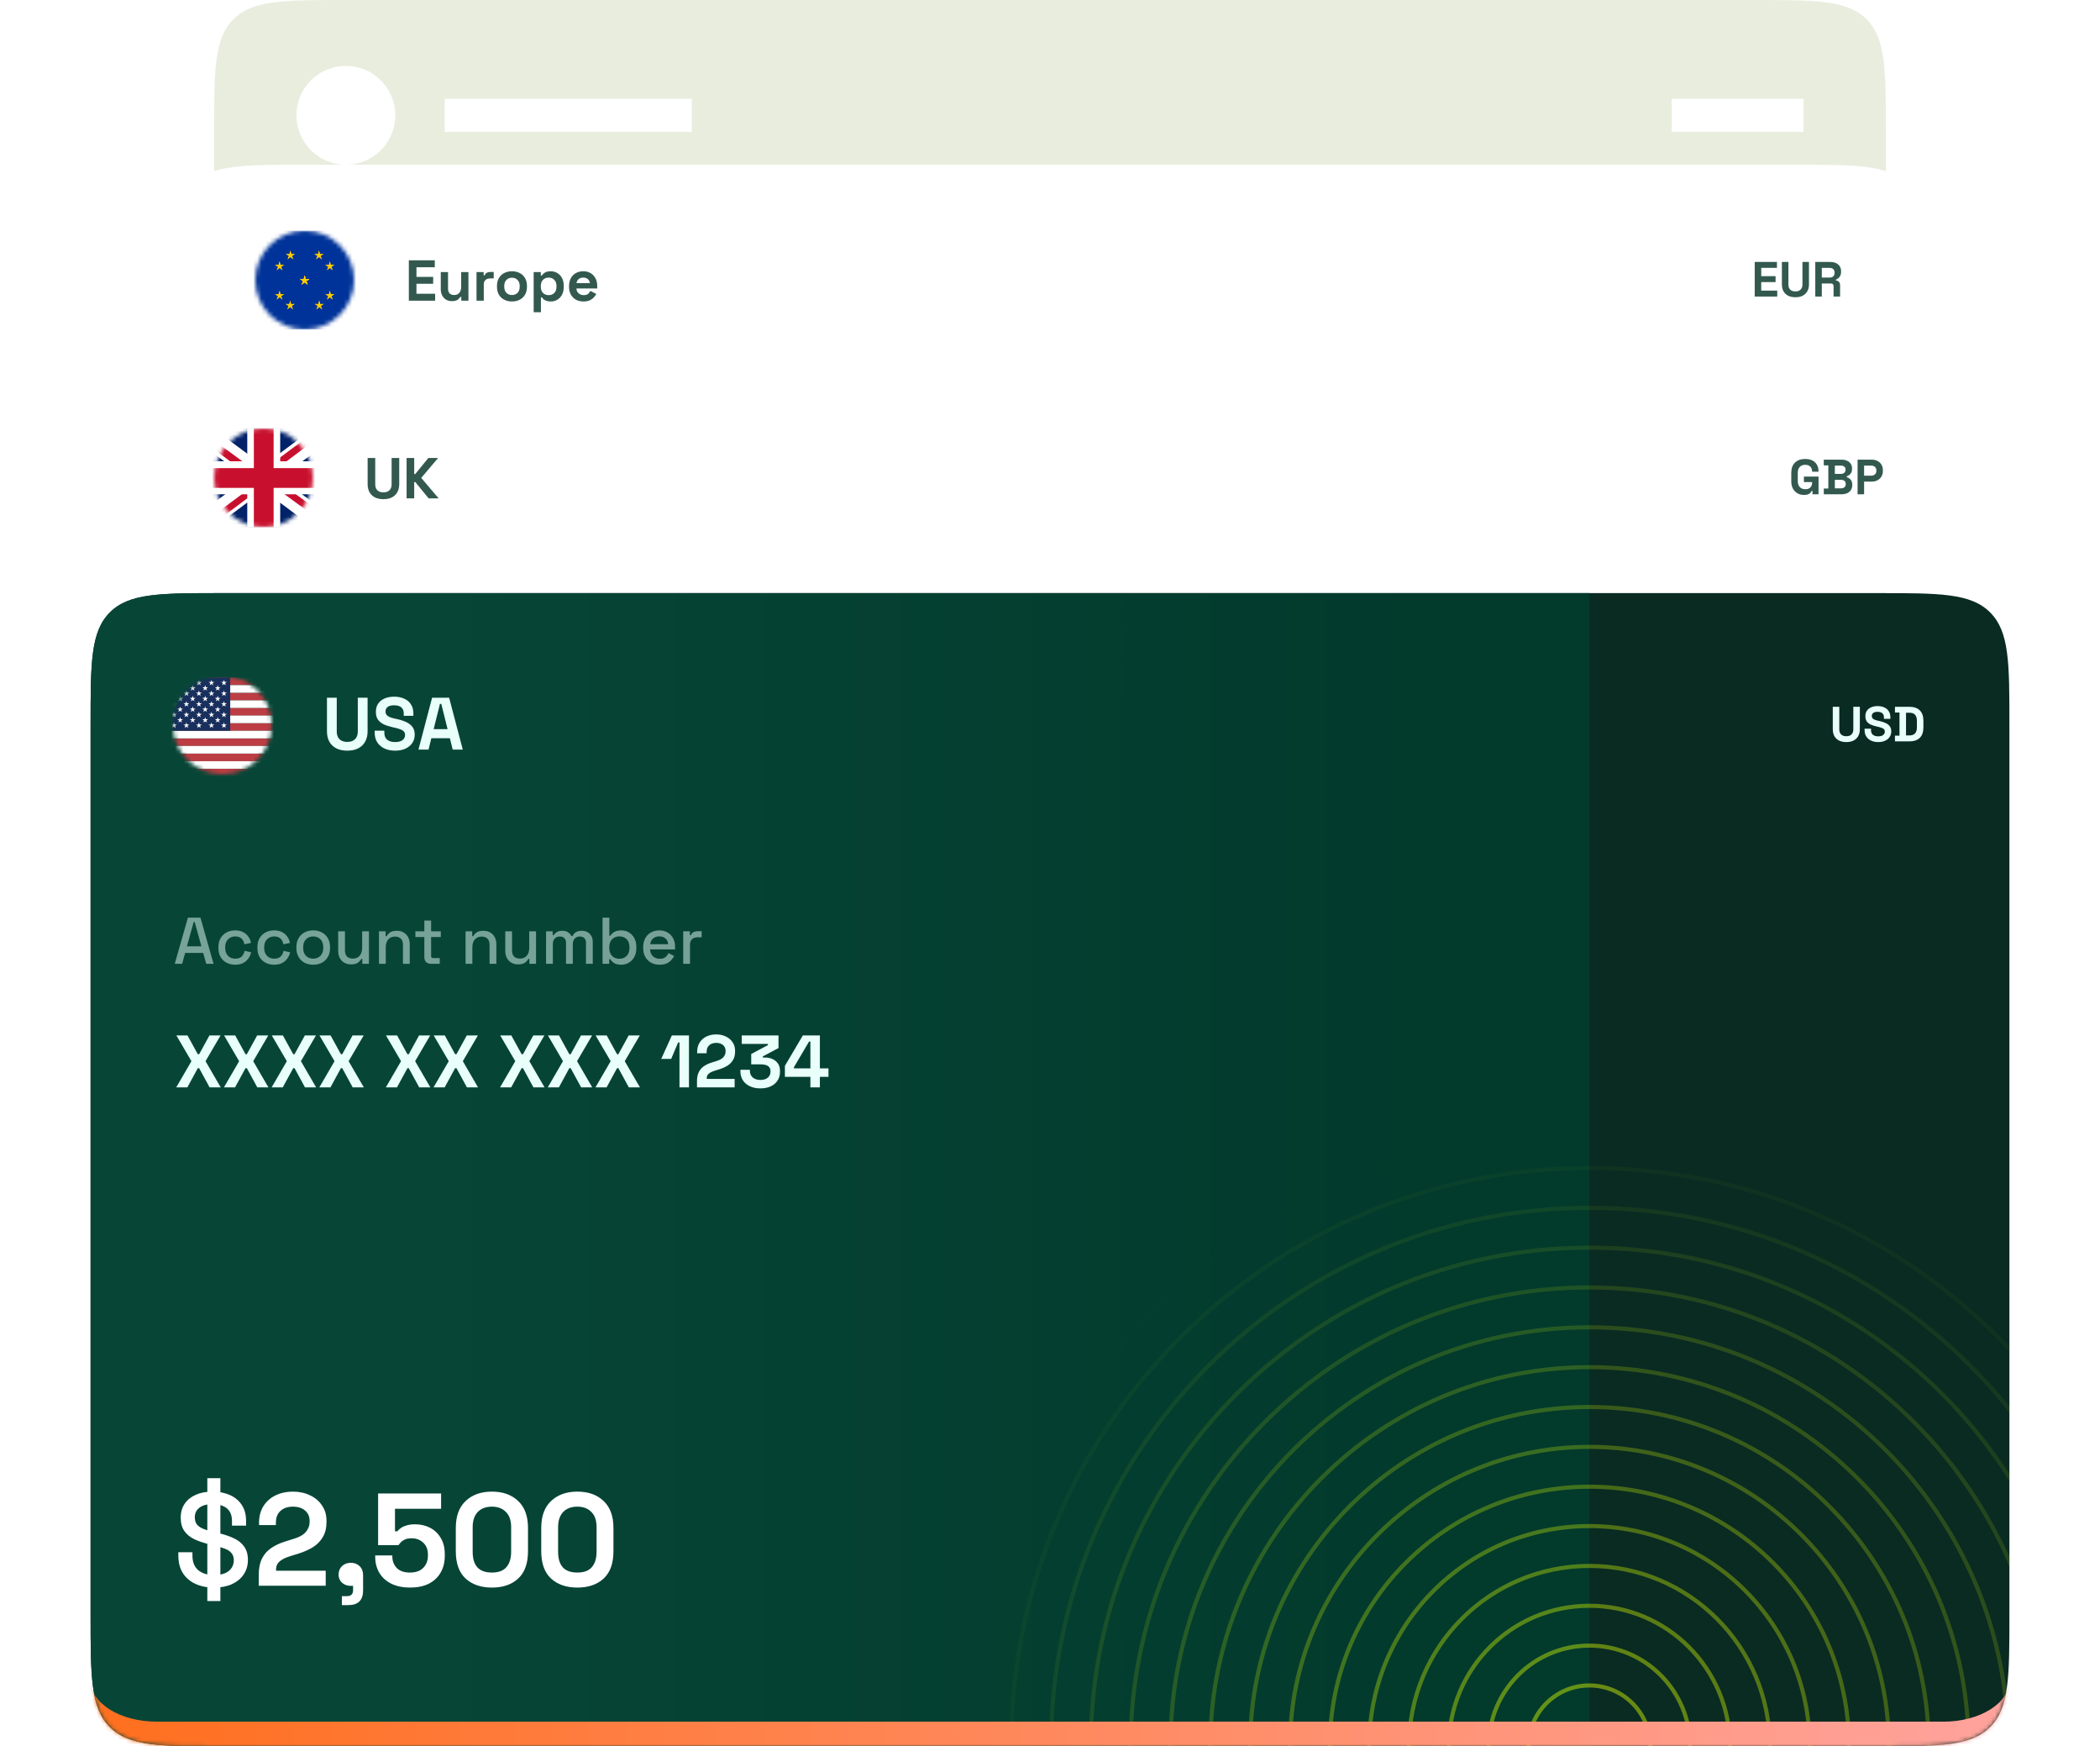 <svg width="510" height="424" viewBox="0 0 510 424" fill="none" xmlns="http://www.w3.org/2000/svg">
<path d="M52 32C52 16.915 52 9.373 56.686 4.686C61.373 0 68.915 0 84 0H426C441.085 0 448.627 0 453.314 4.686C458 9.373 458 16.915 458 32V60H52V32Z" fill="#E9EDDE"/>
<circle cx="84" cy="28" r="12" fill="white"/>
<rect x="108" y="24" width="60" height="8" fill="white"/>
<rect x="406" y="24" width="32" height="8" fill="white"/>
<g filter="url(#filter0_d_195_7731)">
<path d="M42 80C42 64.915 42 57.373 46.686 52.686C51.373 48 58.915 48 74 48H436C451.085 48 458.627 48 463.314 52.686C468 57.373 468 64.915 468 80V108H42V80Z" fill="white"/>
<mask id="mask0_195_7731" style="mask-type:alpha" maskUnits="userSpaceOnUse" x="62" y="64" width="24" height="24">
<circle cx="74" cy="76" r="12" fill="#D9D9D9"/>
</mask>
<g mask="url(#mask0_195_7731)">
<g clip-path="url(#clip0_195_7731)">
<path d="M58 64H90V88H58V64Z" fill="#003399"/>
<path d="M74 74.93L73.644 76.115L74.237 76.234L74 74.93Z" fill="#FFCC00"/>
<path d="M74 74.93L74.356 76.115L73.763 76.234L74 74.93Z" fill="#FFCC00"/>
<path d="M75.127 75.749L73.89 75.777L73.961 76.377L75.127 75.749Z" fill="#FFCC00"/>
<path d="M75.128 75.749L74.111 76.453L73.815 75.926L75.128 75.749Z" fill="#FFCC00"/>
<path d="M74.697 77.074L74.288 75.906L73.739 76.159L74.697 77.074Z" fill="#FFCC00"/>
<path d="M74.696 77.074L73.712 76.324L74.121 75.88L74.696 77.074Z" fill="#FFCC00"/>
<path d="M72.873 75.749L74.11 75.777L74.039 76.377L72.873 75.749Z" fill="#FFCC00"/>
<path d="M72.872 75.749L73.889 76.453L74.185 75.926L72.872 75.749Z" fill="#FFCC00"/>
<path d="M73.303 77.074L73.712 75.906L74.261 76.159L73.303 77.074Z" fill="#FFCC00"/>
<path d="M73.304 77.074L74.288 76.324L73.879 75.88L73.304 77.074Z" fill="#FFCC00"/>
<path d="M74 74.93L73.644 76.115L74.237 76.234L74 74.93Z" fill="#FFCC00"/>
<path d="M74 74.93L74.356 76.115L73.763 76.234L74 74.93Z" fill="#FFCC00"/>
<path d="M75.127 75.749L73.89 75.777L73.961 76.377L75.127 75.749Z" fill="#FFCC00"/>
<path d="M75.128 75.749L74.111 76.453L73.815 75.926L75.128 75.749Z" fill="#FFCC00"/>
<path d="M74.697 77.074L74.288 75.906L73.739 76.159L74.697 77.074Z" fill="#FFCC00"/>
<path d="M74.696 77.074L73.712 76.324L74.121 75.88L74.696 77.074Z" fill="#FFCC00"/>
<path d="M72.873 75.749L74.11 75.777L74.039 76.377L72.873 75.749Z" fill="#FFCC00"/>
<path d="M72.872 75.749L73.889 76.453L74.185 75.926L72.872 75.749Z" fill="#FFCC00"/>
<path d="M73.303 77.074L73.712 75.906L74.261 76.159L73.303 77.074Z" fill="#FFCC00"/>
<path d="M73.304 77.074L74.288 76.324L73.879 75.88L73.304 77.074Z" fill="#FFCC00"/>
<path d="M74 74.93L73.644 76.115L74.237 76.234L74 74.93Z" fill="#FFCC00"/>
<path d="M74 74.93L74.356 76.115L73.763 76.234L74 74.93Z" fill="#FFCC00"/>
<path d="M75.127 75.749L73.89 75.777L73.961 76.377L75.127 75.749Z" fill="#FFCC00"/>
<path d="M75.128 75.749L74.111 76.453L73.815 75.926L75.128 75.749Z" fill="#FFCC00"/>
<path d="M74.697 77.074L74.288 75.906L73.739 76.159L74.697 77.074Z" fill="#FFCC00"/>
<path d="M74.696 77.074L73.712 76.324L74.121 75.88L74.696 77.074Z" fill="#FFCC00"/>
<path d="M72.873 75.749L74.11 75.777L74.039 76.377L72.873 75.749Z" fill="#FFCC00"/>
<path d="M72.872 75.749L73.889 76.453L74.185 75.926L72.872 75.749Z" fill="#FFCC00"/>
<path d="M73.303 77.074L73.712 75.906L74.261 76.159L73.303 77.074Z" fill="#FFCC00"/>
<path d="M73.304 77.074L74.288 76.324L73.879 75.88L73.304 77.074Z" fill="#FFCC00"/>
<path d="M69.835 70.969L70.82 70.219L70.41 69.775L69.835 70.969Z" fill="#FFCC00"/>
<path d="M69.835 70.969L70.243 69.801L70.793 70.054L69.835 70.969Z" fill="#FFCC00"/>
<path d="M69.405 69.644L70.422 70.349L70.718 69.822L69.405 69.644Z" fill="#FFCC00"/>
<path d="M69.406 69.644L70.643 69.672L70.572 70.272L69.406 69.644Z" fill="#FFCC00"/>
<path d="M70.531 68.825L70.176 70.01L70.768 70.129L70.531 68.825Z" fill="#FFCC00"/>
<path d="M70.531 68.825L70.887 70.01L70.294 70.129L70.531 68.825Z" fill="#FFCC00"/>
<path d="M71.227 70.969L70.243 70.219L70.653 69.775L71.227 70.969Z" fill="#FFCC00"/>
<path d="M71.228 70.969L70.819 69.801L70.27 70.054L71.228 70.969Z" fill="#FFCC00"/>
<path d="M71.658 69.644L70.64 70.348L70.345 69.822L71.658 69.644Z" fill="#FFCC00"/>
<path d="M71.657 69.644L70.42 69.672L70.49 70.272L71.657 69.644Z" fill="#FFCC00"/>
<path d="M68.593 73.606L68.184 72.438L67.635 72.69L68.593 73.606Z" fill="#FFCC00"/>
<path d="M68.592 73.606L67.608 72.856L68.018 72.412L68.592 73.606Z" fill="#FFCC00"/>
<path d="M67.201 73.606L68.185 72.856L67.775 72.412L67.201 73.606Z" fill="#FFCC00"/>
<path d="M67.2 73.606L67.609 72.438L68.158 72.69L67.2 73.606Z" fill="#FFCC00"/>
<path d="M66.77 72.281L67.787 72.985L68.083 72.458L66.77 72.281Z" fill="#FFCC00"/>
<path d="M66.771 72.281L68.008 72.309L67.938 72.909L66.771 72.281Z" fill="#FFCC00"/>
<path d="M69.023 72.281L68.006 72.985L67.71 72.458L69.023 72.281Z" fill="#FFCC00"/>
<path d="M69.022 72.281L67.785 72.309L67.855 72.909L69.022 72.281Z" fill="#FFCC00"/>
<path d="M67.896 71.462L68.252 72.647L67.659 72.765L67.896 71.462Z" fill="#FFCC00"/>
<path d="M67.897 71.462L67.541 72.647L68.134 72.765L67.897 71.462Z" fill="#FFCC00"/>
<path d="M69.024 79.409L67.787 79.437L67.857 80.037L69.024 79.409Z" fill="#FFCC00"/>
<path d="M69.025 79.409L68.008 80.113L67.712 79.586L69.025 79.409Z" fill="#FFCC00"/>
<path d="M68.593 80.734L68.184 79.566L67.635 79.818L68.593 80.734Z" fill="#FFCC00"/>
<path d="M68.592 80.734L67.608 79.984L68.018 79.54L68.592 80.734Z" fill="#FFCC00"/>
<path d="M67.201 80.734L68.185 79.984L67.775 79.54L67.201 80.734Z" fill="#FFCC00"/>
<path d="M67.2 80.734L67.609 79.566L68.158 79.818L67.2 80.734Z" fill="#FFCC00"/>
<path d="M67.898 78.59L68.254 79.775L67.661 79.893L67.898 78.59Z" fill="#FFCC00"/>
<path d="M67.898 78.59L67.543 79.775L68.136 79.893L67.898 78.59Z" fill="#FFCC00"/>
<path d="M66.771 79.409L68.008 79.437L67.938 80.037L66.771 79.409Z" fill="#FFCC00"/>
<path d="M66.77 79.409L67.787 80.113L68.083 79.586L66.77 79.409Z" fill="#FFCC00"/>
<path d="M71.596 81.794L70.359 81.822L70.43 82.422L71.596 81.794Z" fill="#FFCC00"/>
<path d="M71.597 81.794L70.58 82.498L70.284 81.972L71.597 81.794Z" fill="#FFCC00"/>
<path d="M71.165 83.119L70.757 81.951L70.207 82.204L71.165 83.119Z" fill="#FFCC00"/>
<path d="M71.165 83.119L70.18 82.369L70.59 81.925L71.165 83.119Z" fill="#FFCC00"/>
<path d="M69.773 83.119L70.757 82.369L70.347 81.925L69.773 83.119Z" fill="#FFCC00"/>
<path d="M69.772 83.119L70.181 81.951L70.73 82.204L69.772 83.119Z" fill="#FFCC00"/>
<path d="M70.471 80.975L70.826 82.16L70.234 82.279L70.471 80.975Z" fill="#FFCC00"/>
<path d="M70.471 80.975L70.115 82.16L70.708 82.279L70.471 80.975Z" fill="#FFCC00"/>
<path d="M69.343 81.794L70.58 81.822L70.51 82.422L69.343 81.794Z" fill="#FFCC00"/>
<path d="M69.342 81.794L70.36 82.498L70.655 81.972L69.342 81.794Z" fill="#FFCC00"/>
<path d="M74.002 74.93L74.357 76.115L73.765 76.234L74.002 74.93Z" fill="#FFCC00"/>
<path d="M74.002 74.93L73.647 76.115L74.239 76.234L74.002 74.93Z" fill="#FFCC00"/>
<path d="M72.874 75.749L74.112 75.777L74.041 76.377L72.874 75.749Z" fill="#FFCC00"/>
<path d="M72.874 75.749L73.891 76.453L74.187 75.926L72.874 75.749Z" fill="#FFCC00"/>
<path d="M73.305 77.074L73.714 75.906L74.263 76.159L73.305 77.074Z" fill="#FFCC00"/>
<path d="M73.306 77.074L74.29 76.324L73.881 75.88L73.306 77.074Z" fill="#FFCC00"/>
<path d="M75.129 75.749L73.892 75.777L73.963 76.377L75.129 75.749Z" fill="#FFCC00"/>
<path d="M75.13 75.749L74.113 76.453L73.817 75.926L75.13 75.749Z" fill="#FFCC00"/>
<path d="M74.699 77.074L74.29 75.906L73.741 76.159L74.699 77.074Z" fill="#FFCC00"/>
<path d="M74.698 77.074L73.713 76.324L74.123 75.88L74.698 77.074Z" fill="#FFCC00"/>
<path d="M78.167 70.969L77.182 70.219L77.592 69.775L78.167 70.969Z" fill="#FFCC00"/>
<path d="M78.167 70.969L77.758 69.801L77.209 70.054L78.167 70.969Z" fill="#FFCC00"/>
<path d="M78.597 69.644L77.58 70.349L77.284 69.822L78.597 69.644Z" fill="#FFCC00"/>
<path d="M78.596 69.644L77.359 69.672L77.43 70.272L78.596 69.644Z" fill="#FFCC00"/>
<path d="M77.471 68.825L77.826 70.01L77.234 70.129L77.471 68.825Z" fill="#FFCC00"/>
<path d="M77.471 68.825L77.115 70.01L77.708 70.129L77.471 68.825Z" fill="#FFCC00"/>
<path d="M76.775 70.969L77.759 70.219L77.349 69.775L76.775 70.969Z" fill="#FFCC00"/>
<path d="M76.774 70.969L77.183 69.801L77.732 70.054L76.774 70.969Z" fill="#FFCC00"/>
<path d="M76.344 69.644L77.362 70.349L77.657 69.822L76.344 69.644Z" fill="#FFCC00"/>
<path d="M76.345 69.644L77.582 69.672L77.512 70.272L76.345 69.644Z" fill="#FFCC00"/>
<path d="M79.409 73.606L79.818 72.438L80.367 72.69L79.409 73.606Z" fill="#FFCC00"/>
<path d="M79.41 73.606L80.394 72.856L79.984 72.412L79.41 73.606Z" fill="#FFCC00"/>
<path d="M80.801 73.606L79.817 72.856L80.227 72.412L80.801 73.606Z" fill="#FFCC00"/>
<path d="M80.802 73.606L80.393 72.438L79.844 72.69L80.802 73.606Z" fill="#FFCC00"/>
<path d="M81.232 72.281L80.215 72.985L79.919 72.458L81.232 72.281Z" fill="#FFCC00"/>
<path d="M81.231 72.281L79.994 72.309L80.064 72.909L81.231 72.281Z" fill="#FFCC00"/>
<path d="M78.979 72.281L79.996 72.985L80.292 72.458L78.979 72.281Z" fill="#FFCC00"/>
<path d="M78.98 72.281L80.217 72.309L80.147 72.909L78.98 72.281Z" fill="#FFCC00"/>
<path d="M80.106 71.462L79.75 72.647L80.343 72.765L80.106 71.462Z" fill="#FFCC00"/>
<path d="M80.105 71.462L80.461 72.647L79.868 72.765L80.105 71.462Z" fill="#FFCC00"/>
<path d="M78.978 79.409L80.215 79.437L80.145 80.037L78.978 79.409Z" fill="#FFCC00"/>
<path d="M78.977 79.409L79.994 80.113L80.29 79.586L78.977 79.409Z" fill="#FFCC00"/>
<path d="M79.409 80.734L79.818 79.566L80.367 79.818L79.409 80.734Z" fill="#FFCC00"/>
<path d="M79.41 80.734L80.394 79.984L79.984 79.54L79.41 80.734Z" fill="#FFCC00"/>
<path d="M80.801 80.734L79.817 79.984L80.227 79.54L80.801 80.734Z" fill="#FFCC00"/>
<path d="M80.802 80.734L80.393 79.566L79.844 79.818L80.802 80.734Z" fill="#FFCC00"/>
<path d="M80.104 78.59L79.748 79.775L80.341 79.893L80.104 78.59Z" fill="#FFCC00"/>
<path d="M80.103 78.59L80.459 79.775L79.866 79.893L80.103 78.59Z" fill="#FFCC00"/>
<path d="M81.231 79.409L79.994 79.437L80.064 80.037L81.231 79.409Z" fill="#FFCC00"/>
<path d="M81.232 79.409L80.215 80.113L79.919 79.586L81.232 79.409Z" fill="#FFCC00"/>
<path d="M76.406 81.794L77.643 81.822L77.572 82.422L76.406 81.794Z" fill="#FFCC00"/>
<path d="M76.405 81.794L77.422 82.498L77.718 81.972L76.405 81.794Z" fill="#FFCC00"/>
<path d="M76.837 83.119L77.246 81.951L77.794 82.204L76.837 83.119Z" fill="#FFCC00"/>
<path d="M76.837 83.119L77.822 82.369L77.412 81.925L76.837 83.119Z" fill="#FFCC00"/>
<path d="M78.229 83.119L77.245 82.369L77.654 81.925L78.229 83.119Z" fill="#FFCC00"/>
<path d="M78.23 83.119L77.821 81.951L77.272 82.204L78.23 83.119Z" fill="#FFCC00"/>
<path d="M77.531 80.975L77.176 82.16L77.768 82.279L77.531 80.975Z" fill="#FFCC00"/>
<path d="M77.531 80.975L77.887 82.16L77.294 82.279L77.531 80.975Z" fill="#FFCC00"/>
<path d="M78.659 81.794L77.422 81.822L77.492 82.422L78.659 81.794Z" fill="#FFCC00"/>
<path d="M78.66 81.794L77.642 82.498L77.347 81.972L78.66 81.794Z" fill="#FFCC00"/>
</g>
</g>
<path d="M99.292 81V71.2H105.592V72.88H101.14V75.218H105.2V76.898H101.14V79.32H105.676V81H99.292ZM109.746 81.112C109.205 81.112 108.729 80.991 108.318 80.748C107.917 80.496 107.604 80.151 107.38 79.712C107.156 79.273 107.044 78.769 107.044 78.2V74.056H108.808V78.06C108.808 78.583 108.934 78.975 109.186 79.236C109.447 79.497 109.816 79.628 110.292 79.628C110.833 79.628 111.253 79.451 111.552 79.096C111.851 78.732 112 78.228 112 77.584V74.056H113.764V81H112.028V80.09H111.776C111.664 80.323 111.454 80.552 111.146 80.776C110.838 81 110.371 81.112 109.746 81.112ZM115.727 81V74.056H117.463V74.84H117.715C117.818 74.56 117.986 74.355 118.219 74.224C118.462 74.093 118.742 74.028 119.059 74.028H119.899V75.596H119.031C118.583 75.596 118.214 75.717 117.925 75.96C117.636 76.193 117.491 76.557 117.491 77.052V81H115.727ZM124.336 81.196C123.645 81.196 123.024 81.056 122.474 80.776C121.923 80.496 121.489 80.09 121.172 79.558C120.854 79.026 120.696 78.387 120.696 77.64V77.416C120.696 76.669 120.854 76.03 121.172 75.498C121.489 74.966 121.923 74.56 122.474 74.28C123.024 74 123.645 73.86 124.336 73.86C125.026 73.86 125.647 74 126.198 74.28C126.748 74.56 127.182 74.966 127.5 75.498C127.817 76.03 127.976 76.669 127.976 77.416V77.64C127.976 78.387 127.817 79.026 127.5 79.558C127.182 80.09 126.748 80.496 126.198 80.776C125.647 81.056 125.026 81.196 124.336 81.196ZM124.336 79.628C124.877 79.628 125.325 79.455 125.68 79.11C126.034 78.755 126.212 78.251 126.212 77.598V77.458C126.212 76.805 126.034 76.305 125.68 75.96C125.334 75.605 124.886 75.428 124.336 75.428C123.794 75.428 123.346 75.605 122.992 75.96C122.637 76.305 122.46 76.805 122.46 77.458V77.598C122.46 78.251 122.637 78.755 122.992 79.11C123.346 79.455 123.794 79.628 124.336 79.628ZM129.604 83.8V74.056H131.34V74.896H131.592C131.751 74.625 131.998 74.387 132.334 74.182C132.67 73.967 133.151 73.86 133.776 73.86C134.336 73.86 134.854 74 135.33 74.28C135.806 74.551 136.189 74.952 136.478 75.484C136.767 76.016 136.912 76.66 136.912 77.416V77.64C136.912 78.396 136.767 79.04 136.478 79.572C136.189 80.104 135.806 80.51 135.33 80.79C134.854 81.061 134.336 81.196 133.776 81.196C133.356 81.196 133.001 81.145 132.712 81.042C132.432 80.949 132.203 80.827 132.026 80.678C131.858 80.519 131.723 80.361 131.62 80.202H131.368V83.8H129.604ZM133.244 79.656C133.795 79.656 134.247 79.483 134.602 79.138C134.966 78.783 135.148 78.27 135.148 77.598V77.458C135.148 76.786 134.966 76.277 134.602 75.932C134.238 75.577 133.785 75.4 133.244 75.4C132.703 75.4 132.25 75.577 131.886 75.932C131.522 76.277 131.34 76.786 131.34 77.458V77.598C131.34 78.27 131.522 78.783 131.886 79.138C132.25 79.483 132.703 79.656 133.244 79.656ZM141.696 81.196C141.005 81.196 140.394 81.051 139.862 80.762C139.339 80.463 138.928 80.048 138.63 79.516C138.34 78.975 138.196 78.34 138.196 77.612V77.444C138.196 76.716 138.34 76.086 138.63 75.554C138.919 75.013 139.325 74.597 139.848 74.308C140.37 74.009 140.977 73.86 141.668 73.86C142.349 73.86 142.942 74.014 143.446 74.322C143.95 74.621 144.342 75.041 144.622 75.582C144.902 76.114 145.042 76.735 145.042 77.444V78.046H139.988C140.006 78.522 140.184 78.909 140.52 79.208C140.856 79.507 141.266 79.656 141.752 79.656C142.246 79.656 142.61 79.549 142.844 79.334C143.077 79.119 143.254 78.881 143.376 78.62L144.818 79.376C144.687 79.619 144.496 79.885 144.244 80.174C144.001 80.454 143.674 80.697 143.264 80.902C142.853 81.098 142.33 81.196 141.696 81.196ZM140.002 76.73H143.25C143.212 76.329 143.049 76.007 142.76 75.764C142.48 75.521 142.111 75.4 141.654 75.4C141.178 75.4 140.8 75.521 140.52 75.764C140.24 76.007 140.067 76.329 140.002 76.73Z" fill="#33594F"/>
<path d="M426.147 80V71.6H431.547V73.04H427.731V75.044H431.211V76.484H427.731V78.56H431.619V80H426.147ZM436.032 80.168C435.344 80.168 434.752 80.044 434.256 79.796C433.768 79.54 433.392 79.18 433.128 78.716C432.872 78.244 432.744 77.688 432.744 77.048V71.6H434.328V77.096C434.328 77.608 434.472 78.012 434.76 78.308C435.056 78.604 435.48 78.752 436.032 78.752C436.584 78.752 437.004 78.604 437.292 78.308C437.588 78.012 437.736 77.608 437.736 77.096V71.6H439.32V77.048C439.32 77.688 439.188 78.244 438.924 78.716C438.668 79.18 438.292 79.54 437.796 79.796C437.308 80.044 436.72 80.168 436.032 80.168ZM440.854 80V71.6H444.503C445.031 71.6 445.491 71.692 445.883 71.876C446.275 72.06 446.579 72.32 446.795 72.656C447.011 72.992 447.118 73.388 447.118 73.844V73.988C447.118 74.492 446.999 74.9 446.759 75.212C446.519 75.524 446.223 75.752 445.871 75.896V76.112C446.191 76.128 446.439 76.24 446.615 76.448C446.791 76.648 446.879 76.916 446.879 77.252V80H445.295V77.48C445.295 77.288 445.243 77.132 445.139 77.012C445.043 76.892 444.879 76.832 444.647 76.832H442.439V80H440.854ZM442.439 75.392H444.335C444.711 75.392 445.003 75.292 445.211 75.092C445.427 74.884 445.535 74.612 445.535 74.276V74.156C445.535 73.82 445.431 73.552 445.223 73.352C445.015 73.144 444.719 73.04 444.335 73.04H442.439V75.392Z" fill="#33594F"/>
</g>
<g filter="url(#filter1_d_195_7731)">
<path d="M32 128C32 112.915 32 105.373 36.686 100.686C41.373 96 48.915 96 64 96H446C461.085 96 468.627 96 473.314 100.686C478 105.373 478 112.915 478 128V156H32V128Z" fill="white"/>
<mask id="mask1_195_7731" style="mask-type:alpha" maskUnits="userSpaceOnUse" x="52" y="112" width="24" height="24">
<circle cx="64" cy="124" r="12" fill="#D9D9D9"/>
</mask>
<g mask="url(#mask1_195_7731)">
<g clip-path="url(#clip1_195_7731)">
<path d="M48 112H80V136H48V112Z" fill="#012169"/>
<path d="M51.75 112L63.95 121.05L76.1 112H80V115.1L68 124.05L80 132.95V136H76L64 127.05L52.05 136H48V133L59.95 124.1L48 115.2V112H51.75Z" fill="white"/>
<path d="M69.2 126.05L80 134V136L66.45 126.05H69.2ZM60 127.05L60.3 128.8L50.7 136H48L60 127.05ZM80 112V112.15L67.55 121.55L67.65 119.35L77.5 112H80ZM48 112L59.95 120.8H56.95L48 114.1V112Z" fill="#C8102E"/>
<path d="M60.05 112V136H68.05V112H60.05ZM48 120V128H80V120H48Z" fill="white"/>
<path d="M48 121.65V126.45H80V121.65H48ZM61.65 112V136H66.45V112H61.65Z" fill="#C8102E"/>
</g>
</g>
<path d="M93.119 129.196C92.316 129.196 91.626 129.051 91.047 128.762C90.478 128.463 90.039 128.043 89.731 127.502C89.432 126.951 89.283 126.303 89.283 125.556V119.2H91.131V125.612C91.131 126.209 91.299 126.681 91.635 127.026C91.98 127.371 92.475 127.544 93.119 127.544C93.763 127.544 94.253 127.371 94.589 127.026C94.934 126.681 95.107 126.209 95.107 125.612V119.2H96.955V125.556C96.955 126.303 96.801 126.951 96.493 127.502C96.194 128.043 95.756 128.463 95.177 128.762C94.608 129.051 93.922 129.196 93.119 129.196ZM98.745 129V119.2H100.593V123.092H100.845L104.023 119.2H106.389L102.301 124.03L106.529 129H104.093L100.845 125.024H100.593V129H98.745Z" fill="#33594F"/>
<path d="M438.118 128.168C437.542 128.168 437.018 128.04 436.546 127.784C436.082 127.52 435.71 127.14 435.43 126.644C435.158 126.14 435.022 125.528 435.022 124.808V122.792C435.022 121.712 435.326 120.884 435.934 120.308C436.542 119.724 437.366 119.432 438.406 119.432C439.438 119.432 440.234 119.708 440.794 120.26C441.362 120.804 441.646 121.544 441.646 122.48V122.528H440.086V122.432C440.086 122.136 440.022 121.868 439.894 121.628C439.774 121.388 439.59 121.2 439.342 121.064C439.094 120.92 438.782 120.848 438.406 120.848C437.846 120.848 437.406 121.02 437.086 121.364C436.766 121.708 436.606 122.176 436.606 122.768V124.832C436.606 125.416 436.766 125.888 437.086 126.248C437.406 126.6 437.854 126.776 438.43 126.776C439.006 126.776 439.426 126.624 439.69 126.32C439.954 126.016 440.086 125.632 440.086 125.168V125.048H438.094V123.704H441.646V128H440.182V127.196H439.966C439.91 127.332 439.818 127.476 439.69 127.628C439.57 127.78 439.386 127.908 439.138 128.012C438.89 128.116 438.55 128.168 438.118 128.168ZM442.919 128V126.608H444.023V120.992H442.919V119.6H447.239C447.751 119.6 448.195 119.688 448.571 119.864C448.955 120.032 449.251 120.276 449.459 120.596C449.675 120.908 449.783 121.284 449.783 121.724V121.844C449.783 122.228 449.711 122.544 449.567 122.792C449.423 123.032 449.251 123.22 449.051 123.356C448.859 123.484 448.675 123.576 448.499 123.632V123.848C448.675 123.896 448.867 123.988 449.075 124.124C449.283 124.252 449.459 124.44 449.603 124.688C449.755 124.936 449.831 125.26 449.831 125.66V125.78C449.831 126.244 449.723 126.644 449.507 126.98C449.291 127.308 448.991 127.56 448.607 127.736C448.231 127.912 447.791 128 447.287 128H442.919ZM445.607 126.56H447.095C447.439 126.56 447.715 126.476 447.923 126.308C448.139 126.14 448.247 125.9 448.247 125.588V125.468C448.247 125.156 448.143 124.916 447.935 124.748C447.727 124.58 447.447 124.496 447.095 124.496H445.607V126.56ZM445.607 123.056H447.071C447.399 123.056 447.667 122.972 447.875 122.804C448.091 122.636 448.199 122.404 448.199 122.108V121.988C448.199 121.684 448.095 121.452 447.887 121.292C447.679 121.124 447.407 121.04 447.071 121.04H445.607V123.056ZM451.128 128V119.6H454.584C455.112 119.6 455.576 119.708 455.976 119.924C456.384 120.132 456.7 120.428 456.924 120.812C457.156 121.196 457.272 121.652 457.272 122.18V122.348C457.272 122.868 457.152 123.324 456.912 123.716C456.68 124.1 456.36 124.4 455.952 124.616C455.552 124.824 455.096 124.928 454.584 124.928H452.712V128H451.128ZM452.712 123.488H454.428C454.804 123.488 455.108 123.384 455.34 123.176C455.572 122.968 455.688 122.684 455.688 122.324V122.204C455.688 121.844 455.572 121.56 455.34 121.352C455.108 121.144 454.804 121.04 454.428 121.04H452.712V123.488Z" fill="#33594F"/>
</g>
<g clip-path="url(#clip2_195_7731)">
<mask id="path-142-inside-1_195_7731" fill="white">
<path d="M22 176C22 160.915 22 153.373 26.686 148.686C31.373 144 38.915 144 54 144H456C471.085 144 478.627 144 483.314 148.686C488 153.373 488 160.915 488 176V392C488 407.085 488 414.627 483.314 419.314C478.627 424 471.085 424 456 424H54C38.915 424 31.373 424 26.686 419.314C22 414.627 22 407.085 22 392V176Z"/>
</mask>
<path d="M22 176C22 160.915 22 153.373 26.686 148.686C31.373 144 38.915 144 54 144H456C471.085 144 478.627 144 483.314 148.686C488 153.373 488 160.915 488 176V392C488 407.085 488 414.627 483.314 419.314C478.627 424 471.085 424 456 424H54C38.915 424 31.373 424 26.686 419.314C22 414.627 22 407.085 22 392V176Z" fill="#092B22"/>
<rect x="22" y="144" width="364" height="280" fill="url(#paint0_linear_195_7731)"/>
<path fill-rule="evenodd" clip-rule="evenodd" d="M386 274.5C303.433 274.5 236.5 341.433 236.5 424C236.5 506.567 303.433 573.5 386 573.5C468.567 573.5 535.5 506.567 535.5 424C535.5 341.433 468.567 274.5 386 274.5ZM235.5 424C235.5 340.881 302.881 273.5 386 273.5C469.119 273.5 536.5 340.881 536.5 424C536.5 507.119 469.119 574.5 386 574.5C302.881 574.5 235.5 507.119 235.5 424ZM386 284.063C308.715 284.063 246.062 346.715 246.062 424C246.062 501.285 308.715 563.937 386 563.937C463.285 563.937 525.937 501.285 525.937 424C525.937 346.715 463.285 284.063 386 284.063ZM245.062 424C245.062 346.163 308.162 283.063 386 283.063C463.837 283.063 526.937 346.163 526.937 424C526.937 501.838 463.837 564.937 386 564.937C308.162 564.937 245.062 501.838 245.062 424ZM255.736 424C255.736 352.058 314.057 293.737 386 293.737C457.942 293.737 516.263 352.058 516.263 424C516.263 495.943 457.942 554.263 386 554.263C314.057 554.263 255.736 495.943 255.736 424ZM386 292.737C313.505 292.737 254.736 351.505 254.736 424C254.736 496.495 313.505 555.263 386 555.263C458.495 555.263 517.263 496.495 517.263 424C517.263 351.505 458.495 292.737 386 292.737ZM386 303.41C319.4 303.41 265.41 357.4 265.41 424C265.41 490.6 319.4 544.59 386 544.59C452.6 544.59 506.59 490.6 506.59 424C506.59 357.4 452.6 303.41 386 303.41ZM264.41 424C264.41 356.848 318.848 302.41 386 302.41C453.152 302.41 507.59 356.848 507.59 424C507.59 491.152 453.152 545.59 386 545.59C318.848 545.59 264.41 491.152 264.41 424ZM275.084 424C275.084 362.743 324.743 313.084 386 313.084C447.258 313.084 496.916 362.743 496.916 424C496.916 485.257 447.258 534.916 386 534.916C324.743 534.916 275.084 485.257 275.084 424ZM386 312.084C324.191 312.084 274.084 362.191 274.084 424C274.084 485.809 324.191 535.916 386 535.916C447.81 535.916 497.916 485.809 497.916 424C497.916 362.191 447.81 312.084 386 312.084ZM386 322.758C330.085 322.758 284.758 368.085 284.758 424C284.758 479.914 330.085 525.242 386 525.242C441.914 525.242 487.242 479.914 487.242 424C487.242 368.085 441.914 322.758 386 322.758ZM283.758 424C283.758 367.533 329.533 321.758 386 321.758C442.467 321.758 488.242 367.533 488.242 424C488.242 480.467 442.467 526.242 386 526.242C329.533 526.242 283.758 480.467 283.758 424ZM294.432 424C294.432 373.428 335.428 332.432 386 332.432C436.572 332.432 477.568 373.428 477.568 424C477.568 474.572 436.572 515.568 386 515.568C335.428 515.568 294.432 474.572 294.432 424ZM386 331.432C334.876 331.432 293.432 372.876 293.432 424C293.432 475.124 334.876 516.568 386 516.568C437.124 516.568 478.568 475.124 478.568 424C478.568 372.876 437.124 331.432 386 331.432ZM386 342.106C340.771 342.106 304.105 378.771 304.105 424C304.105 469.229 340.771 505.894 386 505.894C431.229 505.894 467.894 469.229 467.894 424C467.894 378.771 431.229 342.106 386 342.106ZM303.105 424C303.105 378.219 340.219 341.106 386 341.106C431.781 341.106 468.894 378.219 468.894 424C468.894 469.781 431.781 506.894 386 506.894C340.219 506.894 303.105 469.781 303.105 424ZM313.779 424C313.779 384.114 346.114 351.779 386 351.779C425.886 351.779 458.22 384.114 458.22 424C458.22 463.886 425.886 496.22 386 496.22C346.114 496.22 313.779 463.886 313.779 424ZM386 350.779C345.561 350.779 312.779 383.561 312.779 424C312.779 464.439 345.561 497.22 386 497.22C426.438 497.22 459.22 464.439 459.22 424C459.22 383.561 426.438 350.779 386 350.779ZM386 361.453C351.456 361.453 323.453 389.456 323.453 424C323.453 458.543 351.456 486.547 386 486.547C420.543 486.547 448.547 458.543 448.547 424C448.547 389.456 420.543 361.453 386 361.453ZM322.453 424C322.453 388.904 350.904 360.453 386 360.453C421.096 360.453 449.547 388.904 449.547 424C449.547 459.096 421.096 487.547 386 487.547C350.904 487.547 322.453 459.096 322.453 424ZM333.017 424C333.017 394.738 356.738 371.016 386.001 371.016C415.263 371.016 438.985 394.738 438.985 424C438.985 453.262 415.263 476.984 386.001 476.984C356.738 476.984 333.017 453.262 333.017 424ZM386.001 370.016C356.186 370.016 332.017 394.186 332.017 424C332.017 453.815 356.186 477.984 386.001 477.984C415.815 477.984 439.985 453.815 439.985 424C439.985 394.186 415.815 370.016 386.001 370.016ZM386 380.69C362.081 380.69 342.69 400.08 342.69 424C342.69 447.919 362.081 467.31 386 467.31C409.92 467.31 429.31 447.919 429.31 424C429.31 400.08 409.92 380.69 386 380.69ZM341.69 424C341.69 399.528 361.528 379.69 386 379.69C410.472 379.69 430.31 399.528 430.31 424C430.31 448.472 410.472 468.31 386 468.31C361.528 468.31 341.69 448.472 341.69 424ZM352.363 424C352.363 405.423 367.423 390.364 386 390.364C404.577 390.364 419.636 405.423 419.636 424C419.636 442.577 404.577 457.636 386 457.636C367.423 457.636 352.363 442.577 352.363 424ZM386 389.364C366.871 389.364 351.363 404.871 351.363 424C351.363 443.129 366.871 458.636 386 458.636C405.129 458.636 420.636 443.129 420.636 424C420.636 404.871 405.129 389.364 386 389.364ZM386 400.037C372.766 400.037 362.037 410.766 362.037 424C362.037 437.234 372.766 447.962 386 447.962C399.234 447.962 409.962 437.234 409.962 424C409.962 410.766 399.234 400.037 386 400.037ZM361.037 424C361.037 410.213 372.213 399.037 386 399.037C399.786 399.037 410.962 410.213 410.962 424C410.962 437.786 399.786 448.962 386 448.962C372.213 448.962 361.037 437.786 361.037 424ZM371.711 424C371.711 416.109 378.108 409.711 386 409.711C393.891 409.711 400.288 416.109 400.288 424C400.288 431.891 393.891 438.289 386 438.289C378.108 438.289 371.711 431.891 371.711 424ZM386 408.711C377.556 408.711 370.711 415.556 370.711 424C370.711 432.444 377.556 439.289 386 439.289C394.443 439.289 401.288 432.444 401.288 424C401.288 415.556 394.443 408.711 386 408.711Z" fill="url(#paint1_radial_195_7731)" fill-opacity="0.5"/>
<mask id="mask2_195_7731" style="mask-type:alpha" maskUnits="userSpaceOnUse" x="42" y="164" width="24" height="24">
<circle cx="54" cy="176" r="12" fill="#D9D9D9"/>
</mask>
<g mask="url(#mask2_195_7731)">
<g clip-path="url(#clip3_195_7731)">
<path fill-rule="evenodd" clip-rule="evenodd" d="M37.67 164.5H83.27V166.347H37.67V164.5ZM37.67 168.194H83.27V170.041H37.67V168.194ZM37.67 171.883H83.27V173.734H37.67V171.883ZM37.67 175.577H83.27V177.423H37.67V175.577ZM37.67 179.27H83.27V181.117H37.67V179.27ZM37.67 182.959H83.27V184.806H37.67V182.959ZM37.67 186.653H83.27V188.5H37.67V186.653Z" fill="#BD3D44"/>
<path fill-rule="evenodd" clip-rule="evenodd" d="M37.67 166.347H83.27V168.194H37.67V166.347ZM37.67 170.041H83.27V171.883H37.67V170.041ZM37.67 173.73H83.27V175.577H37.67V173.73ZM37.67 177.423H83.27V179.27H37.67V177.423ZM37.67 181.117H83.27V182.964H37.67V181.117ZM37.67 184.806H83.27V186.653H37.67V184.806Z" fill="white"/>
<path fill-rule="evenodd" clip-rule="evenodd" d="M37.67 164.5H55.909V177.423H37.67V164.5Z" fill="#192F5D"/>
<path fill-rule="evenodd" clip-rule="evenodd" d="M39.189 165.053L39.358 165.564H39.893L39.461 165.878L39.625 166.394L39.189 166.075L38.758 166.389L38.922 165.878L38.486 165.564H39.03L39.189 165.053ZM42.232 165.053L42.396 165.564H42.935L42.499 165.878L42.663 166.394L42.232 166.075L41.796 166.389L41.96 165.878L41.529 165.564H42.063L42.232 165.053ZM45.269 165.053L45.438 165.564H45.968L45.536 165.878L45.7 166.394L45.264 166.075L44.833 166.389L44.997 165.878L44.561 165.564H45.1L45.269 165.053ZM48.311 165.053L48.475 165.564H49.014L48.578 165.878L48.747 166.394L48.311 166.075L47.875 166.389L48.044 165.878L47.608 165.564H48.143L48.311 165.053ZM51.349 165.053L51.518 165.564H52.052L51.621 165.878L51.785 166.394L51.349 166.075L50.917 166.389L51.082 165.878L50.65 165.564H51.185L51.349 165.053ZM54.391 165.053L54.555 165.564H55.094L54.658 165.878L54.827 166.394L54.391 166.075L53.955 166.389L54.124 165.878L53.688 165.564H54.227L54.391 165.053ZM40.713 166.347L40.877 166.858H41.416L40.98 167.172L41.139 167.683L40.718 167.369L40.282 167.683L40.436 167.172L40.014 166.858H40.549L40.713 166.347ZM43.75 166.347L43.919 166.858H44.453L44.017 167.172L44.186 167.683L43.75 167.369L43.314 167.683L43.483 167.172L43.047 166.858H43.586L43.75 166.347ZM46.793 166.347L46.957 166.858H47.496L47.06 167.172L47.224 167.683L46.792 167.369L46.357 167.683L46.521 167.172L46.089 166.858H46.624L46.793 166.347ZM49.83 166.347L49.999 166.858H50.533L50.097 167.172L50.266 167.683L49.83 167.369L49.399 167.683L49.563 167.172L49.127 166.858H49.671L49.83 166.347ZM52.872 166.347L53.036 166.858H53.575L53.139 167.172L53.303 167.683L52.872 167.369L52.436 167.683L52.6 167.172L52.169 166.858H52.703L52.872 166.347ZM39.189 167.636L39.358 168.156H39.893L39.461 168.47L39.625 168.981L39.189 168.663L38.758 168.981L38.922 168.466L38.486 168.152H39.03L39.189 167.636ZM42.232 167.636L42.396 168.151H42.935L42.499 168.466L42.663 168.977L42.232 168.658L41.796 168.976L41.96 168.461L41.529 168.147H42.063L42.232 167.636ZM45.269 167.636L45.438 168.152H45.968L45.536 168.466L45.7 168.977L45.264 168.658L44.833 168.977L44.997 168.461L44.561 168.147H45.1L45.269 167.636ZM48.311 167.636L48.475 168.152H49.014L48.578 168.466L48.747 168.977L48.311 168.658L47.875 168.977L48.044 168.461L47.608 168.147H48.143L48.311 167.636ZM51.349 167.636L51.518 168.152H52.052L51.621 168.466L51.785 168.977L51.349 168.658L50.917 168.977L51.082 168.461L50.65 168.147H51.185L51.349 167.636ZM54.391 167.636L54.555 168.152H55.094L54.658 168.466L54.827 168.977L54.391 168.658L53.955 168.977L54.124 168.461L53.688 168.147H54.227L54.391 167.636ZM40.713 168.93L40.877 169.441H41.416L40.98 169.755L41.144 170.27L40.713 169.952L40.277 170.266L40.441 169.755L40.01 169.441H40.544L40.713 168.93ZM43.75 168.93L43.919 169.441H44.453L44.017 169.755L44.186 170.27L43.75 169.952L43.314 170.266L43.483 169.755L43.047 169.441H43.586L43.75 168.93ZM46.793 168.93L46.957 169.441H47.496L47.06 169.755L47.224 170.27L46.792 169.952L46.357 170.266L46.521 169.755L46.089 169.441H46.624L46.793 168.93ZM49.83 168.93L49.999 169.441H50.533L50.102 169.755L50.266 170.27L49.83 169.952L49.399 170.266L49.563 169.755L49.127 169.441H49.671L49.83 168.93ZM52.872 168.93L53.036 169.441H53.575L53.139 169.755L53.303 170.27L52.872 169.952L52.436 170.266L52.6 169.755L52.169 169.441H52.703L52.872 168.93ZM39.189 170.223L39.358 170.734H39.893L39.461 171.048L39.625 171.564L39.189 171.245L38.758 171.559L38.922 171.048L38.486 170.734H39.03L39.189 170.223ZM42.232 170.223L42.396 170.734H42.935L42.499 171.048L42.663 171.559L42.232 171.245L41.796 171.559L41.96 171.048L41.529 170.734H42.063L42.232 170.223ZM45.269 170.223L45.438 170.734H45.968L45.536 171.048L45.7 171.564L45.264 171.245L44.833 171.559L44.997 171.048L44.561 170.734H45.1L45.269 170.223ZM48.311 170.223L48.475 170.734H49.014L48.578 171.048L48.747 171.564L48.311 171.245L47.875 171.559L48.044 171.048L47.608 170.734H48.143L48.311 170.223ZM51.349 170.223L51.518 170.734H52.052L51.621 171.048L51.785 171.564L51.349 171.245L50.917 171.559L51.082 171.048L50.65 170.734H51.185L51.349 170.223ZM54.391 170.223L54.555 170.734H55.094L54.658 171.048L54.827 171.564L54.391 171.245L53.955 171.559L54.124 171.048L53.688 170.734H54.227L54.391 170.223ZM40.713 171.517L40.877 172.028H41.416L40.98 172.342L41.144 172.853L40.713 172.534L40.277 172.853L40.441 172.337L40.01 172.023H40.544L40.713 171.517ZM43.75 171.517L43.919 172.028H44.453L44.017 172.342L44.186 172.853L43.75 172.534L43.314 172.853L43.483 172.337L43.047 172.023H43.586L43.75 171.517ZM46.793 171.517L46.957 172.028H47.496L47.06 172.342L47.224 172.853L46.792 172.534L46.357 172.853L46.521 172.337L46.089 172.023H46.624L46.793 171.517ZM49.83 171.517L49.999 172.028H50.533L50.102 172.342L50.266 172.853L49.83 172.534L49.399 172.853L49.563 172.337L49.127 172.023H49.671L49.83 171.517ZM52.872 171.517L53.036 172.028H53.575L53.139 172.342L53.303 172.853L52.872 172.534L52.436 172.853L52.6 172.337L52.169 172.023H52.703L52.872 171.517ZM39.189 172.806L39.358 173.322H39.893L39.461 173.636L39.625 174.142L39.189 173.828L38.758 174.142L38.922 173.631L38.486 173.317H39.03L39.189 172.806ZM42.232 172.806L42.396 173.322H42.935L42.499 173.636L42.668 174.142L42.232 173.828L41.796 174.142L41.964 173.631L41.529 173.317H42.063L42.232 172.806ZM45.269 172.806L45.438 173.322H45.968L45.536 173.636L45.7 174.142L45.264 173.828L44.833 174.142L44.997 173.631L44.561 173.317H45.1L45.269 172.806ZM48.311 172.806L48.475 173.322H49.014L48.578 173.636L48.747 174.142L48.311 173.828L47.875 174.142L48.044 173.631L47.608 173.317H48.143L48.311 172.806ZM51.349 172.806L51.518 173.322H52.052L51.621 173.636L51.785 174.142L51.349 173.828L50.917 174.142L51.082 173.631L50.65 173.317H51.185L51.349 172.806ZM54.391 172.806L54.555 173.322H55.094L54.658 173.636L54.827 174.142L54.391 173.828L53.955 174.142L54.124 173.631L53.688 173.317H54.227L54.391 172.806ZM40.713 174.1L40.877 174.611H41.416L40.98 174.925L41.144 175.441L40.713 175.122L40.277 175.436L40.441 174.925L40.01 174.611H40.544L40.713 174.1ZM43.75 174.1L43.919 174.611H44.453L44.017 174.925L44.186 175.441L43.75 175.122L43.314 175.436L43.483 174.925L43.047 174.611H43.586L43.75 174.1ZM46.793 174.1L46.957 174.611H47.496L47.06 174.925L47.224 175.441L46.792 175.122L46.357 175.436L46.521 174.925L46.089 174.611H46.624L46.793 174.1ZM49.83 174.1L49.999 174.611H50.533L50.102 174.925L50.266 175.441L49.83 175.122L49.399 175.436L49.563 174.925L49.127 174.611H49.671L49.83 174.1ZM52.872 174.1L53.036 174.611H53.575L53.139 174.925L53.303 175.441L52.872 175.122L52.436 175.436L52.6 174.925L52.169 174.611H52.703L52.872 174.1ZM39.189 175.394L39.358 175.905H39.893L39.461 176.219L39.625 176.73L39.189 176.416L38.758 176.73L38.922 176.214L38.486 175.9H39.03L39.189 175.394ZM42.232 175.394L42.396 175.905H42.935L42.499 176.219L42.668 176.73L42.232 176.416L41.796 176.73L41.964 176.214L41.529 175.9H42.063L42.232 175.394ZM45.269 175.394L45.438 175.905H45.968L45.546 176.219L45.71 176.73L45.274 176.416L44.843 176.73L45.007 176.214L44.571 175.9H45.11L45.269 175.394ZM48.311 175.394L48.475 175.905H49.014L48.578 176.219L48.747 176.73L48.311 176.416L47.875 176.73L48.044 176.214L47.608 175.9H48.143L48.311 175.394ZM51.349 175.394L51.518 175.905H52.052L51.621 176.219L51.785 176.73L51.349 176.416L50.917 176.73L51.082 176.214L50.65 175.9H51.185L51.349 175.394ZM54.391 175.394L54.555 175.905H55.094L54.658 176.219L54.827 176.73L54.391 176.416L53.955 176.73L54.124 176.214L53.688 175.9H54.227L54.391 175.394Z" fill="white"/>
</g>
</g>
<path d="M84.339 182.252C83.307 182.252 82.419 182.066 81.675 181.694C80.943 181.31 80.379 180.77 79.983 180.074C79.599 179.366 79.407 178.532 79.407 177.572V169.4H81.783V177.644C81.783 178.412 81.999 179.018 82.431 179.462C82.875 179.906 83.511 180.128 84.339 180.128C85.167 180.128 85.797 179.906 86.229 179.462C86.673 179.018 86.895 178.412 86.895 177.644V169.4H89.271V177.572C89.271 178.532 89.073 179.366 88.677 180.074C88.293 180.77 87.729 181.31 86.985 181.694C86.253 182.066 85.371 182.252 84.339 182.252ZM95.947 182.252C94.975 182.252 94.117 182.078 93.373 181.73C92.629 181.382 92.047 180.884 91.627 180.236C91.207 179.588 90.997 178.808 90.997 177.896V177.392H93.337V177.896C93.337 178.652 93.571 179.222 94.039 179.606C94.507 179.978 95.143 180.164 95.947 180.164C96.763 180.164 97.369 180.002 97.765 179.678C98.173 179.354 98.377 178.94 98.377 178.436C98.377 178.088 98.275 177.806 98.071 177.59C97.879 177.374 97.591 177.2 97.207 177.068C96.835 176.924 96.379 176.792 95.839 176.672L95.425 176.582C94.561 176.39 93.817 176.15 93.193 175.862C92.581 175.562 92.107 175.172 91.771 174.692C91.447 174.212 91.285 173.588 91.285 172.82C91.285 172.052 91.465 171.398 91.825 170.858C92.197 170.306 92.713 169.886 93.373 169.598C94.045 169.298 94.831 169.148 95.731 169.148C96.631 169.148 97.429 169.304 98.125 169.616C98.833 169.916 99.385 170.372 99.781 170.984C100.189 171.584 100.393 172.34 100.393 173.252V173.792H98.053V173.252C98.053 172.772 97.957 172.388 97.765 172.1C97.585 171.8 97.321 171.584 96.973 171.452C96.625 171.308 96.211 171.236 95.731 171.236C95.011 171.236 94.477 171.374 94.129 171.65C93.793 171.914 93.625 172.28 93.625 172.748C93.625 173.06 93.703 173.324 93.859 173.54C94.027 173.756 94.273 173.936 94.597 174.08C94.921 174.224 95.335 174.35 95.839 174.458L96.253 174.548C97.153 174.74 97.933 174.986 98.593 175.286C99.265 175.586 99.787 175.982 100.159 176.474C100.531 176.966 100.717 177.596 100.717 178.364C100.717 179.132 100.519 179.81 100.123 180.398C99.739 180.974 99.187 181.43 98.467 181.766C97.759 182.09 96.919 182.252 95.947 182.252ZM101.625 182L104.937 169.4H109.077L112.389 182H109.941L109.257 179.228H104.757L104.073 182H101.625ZM105.315 177.032H108.699L107.169 170.894H106.845L105.315 177.032Z" fill="#E9FFFA"/>
<path d="M448.389 180.168C447.701 180.168 447.109 180.044 446.613 179.796C446.125 179.54 445.749 179.18 445.485 178.716C445.229 178.244 445.101 177.688 445.101 177.048V171.6H446.685V177.096C446.685 177.608 446.829 178.012 447.117 178.308C447.413 178.604 447.837 178.752 448.389 178.752C448.941 178.752 449.361 178.604 449.649 178.308C449.945 178.012 450.093 177.608 450.093 177.096V171.6H451.677V177.048C451.677 177.688 451.545 178.244 451.281 178.716C451.025 179.18 450.649 179.54 450.153 179.796C449.665 180.044 449.077 180.168 448.389 180.168ZM456.128 180.168C455.48 180.168 454.908 180.052 454.412 179.82C453.916 179.588 453.528 179.256 453.248 178.824C452.968 178.392 452.828 177.872 452.828 177.264V176.928H454.388V177.264C454.388 177.768 454.544 178.148 454.856 178.404C455.168 178.652 455.592 178.776 456.128 178.776C456.672 178.776 457.076 178.668 457.34 178.452C457.612 178.236 457.748 177.96 457.748 177.624C457.748 177.392 457.68 177.204 457.544 177.06C457.416 176.916 457.224 176.8 456.968 176.712C456.72 176.616 456.416 176.528 456.056 176.448L455.78 176.388C455.204 176.26 454.708 176.1 454.292 175.908C453.884 175.708 453.568 175.448 453.344 175.128C453.128 174.808 453.02 174.392 453.02 173.88C453.02 173.368 453.14 172.932 453.38 172.572C453.628 172.204 453.972 171.924 454.412 171.732C454.86 171.532 455.384 171.432 455.984 171.432C456.584 171.432 457.116 171.536 457.58 171.744C458.052 171.944 458.42 172.248 458.684 172.656C458.956 173.056 459.092 173.56 459.092 174.168V174.528H457.532V174.168C457.532 173.848 457.468 173.592 457.34 173.4C457.22 173.2 457.044 173.056 456.812 172.968C456.58 172.872 456.304 172.824 455.984 172.824C455.504 172.824 455.148 172.916 454.916 173.1C454.692 173.276 454.58 173.52 454.58 173.832C454.58 174.04 454.632 174.216 454.736 174.36C454.848 174.504 455.012 174.624 455.228 174.72C455.444 174.816 455.72 174.9 456.056 174.972L456.332 175.032C456.932 175.16 457.452 175.324 457.892 175.524C458.34 175.724 458.688 175.988 458.936 176.316C459.184 176.644 459.308 177.064 459.308 177.576C459.308 178.088 459.176 178.54 458.912 178.932C458.656 179.316 458.288 179.62 457.808 179.844C457.336 180.06 456.776 180.168 456.128 180.168ZM460.202 180V178.608H461.306V172.992H460.202V171.6H463.658C464.786 171.6 465.642 171.888 466.226 172.464C466.818 173.032 467.114 173.88 467.114 175.008V176.592C467.114 177.72 466.818 178.572 466.226 179.148C465.642 179.716 464.786 180 463.658 180H460.202ZM462.89 178.56H463.682C464.322 178.56 464.79 178.392 465.086 178.056C465.382 177.72 465.53 177.248 465.53 176.64V174.96C465.53 174.344 465.382 173.872 465.086 173.544C464.79 173.208 464.322 173.04 463.682 173.04H462.89V178.56Z" fill="#E9FFFA"/>
<path d="M42.438 234L45.638 222.8H48.678L51.862 234H50.086L49.35 231.36H44.966L44.23 234H42.438ZM45.398 229.76H48.918L47.286 223.872H47.03L45.398 229.76ZM57.091 234.224C56.334 234.224 55.646 234.064 55.027 233.744C54.419 233.424 53.934 232.96 53.571 232.352C53.219 231.744 53.043 231.013 53.043 230.16V229.952C53.043 229.099 53.219 228.373 53.571 227.776C53.934 227.168 54.419 226.704 55.027 226.384C55.646 226.053 56.334 225.888 57.091 225.888C57.848 225.888 58.494 226.027 59.027 226.304C59.56 226.581 59.987 226.949 60.307 227.408C60.638 227.867 60.851 228.373 60.947 228.928L59.347 229.264C59.294 228.912 59.182 228.592 59.011 228.304C58.84 228.016 58.6 227.787 58.291 227.616C57.982 227.445 57.592 227.36 57.123 227.36C56.664 227.36 56.248 227.467 55.875 227.68C55.512 227.883 55.224 228.181 55.011 228.576C54.798 228.96 54.691 229.429 54.691 229.984V230.128C54.691 230.683 54.798 231.157 55.011 231.552C55.224 231.947 55.512 232.245 55.875 232.448C56.248 232.651 56.664 232.752 57.123 232.752C57.816 232.752 58.344 232.576 58.707 232.224C59.07 231.861 59.299 231.403 59.395 230.848L60.995 231.216C60.867 231.76 60.638 232.261 60.307 232.72C59.987 233.179 59.56 233.547 59.027 233.824C58.494 234.091 57.848 234.224 57.091 234.224ZM66.56 234.224C65.802 234.224 65.114 234.064 64.496 233.744C63.888 233.424 63.402 232.96 63.04 232.352C62.688 231.744 62.512 231.013 62.512 230.16V229.952C62.512 229.099 62.688 228.373 63.04 227.776C63.402 227.168 63.888 226.704 64.496 226.384C65.114 226.053 65.802 225.888 66.56 225.888C67.317 225.888 67.962 226.027 68.496 226.304C69.029 226.581 69.456 226.949 69.776 227.408C70.106 227.867 70.32 228.373 70.416 228.928L68.816 229.264C68.762 228.912 68.65 228.592 68.48 228.304C68.309 228.016 68.069 227.787 67.76 227.616C67.45 227.445 67.061 227.36 66.592 227.36C66.133 227.36 65.717 227.467 65.344 227.68C64.981 227.883 64.693 228.181 64.48 228.576C64.266 228.96 64.16 229.429 64.16 229.984V230.128C64.16 230.683 64.266 231.157 64.48 231.552C64.693 231.947 64.981 232.245 65.344 232.448C65.717 232.651 66.133 232.752 66.592 232.752C67.285 232.752 67.813 232.576 68.176 232.224C68.538 231.861 68.768 231.403 68.864 230.848L70.464 231.216C70.336 231.76 70.106 232.261 69.776 232.72C69.456 233.179 69.029 233.547 68.496 233.824C67.962 234.091 67.317 234.224 66.56 234.224ZM76.06 234.224C75.271 234.224 74.567 234.064 73.948 233.744C73.34 233.413 72.86 232.944 72.508 232.336C72.156 231.728 71.98 231.008 71.98 230.176V229.936C71.98 229.104 72.156 228.389 72.508 227.792C72.86 227.184 73.34 226.715 73.948 226.384C74.567 226.053 75.271 225.888 76.06 225.888C76.85 225.888 77.554 226.053 78.172 226.384C78.791 226.715 79.276 227.184 79.628 227.792C79.98 228.389 80.156 229.104 80.156 229.936V230.176C80.156 231.008 79.98 231.728 79.628 232.336C79.276 232.944 78.791 233.413 78.172 233.744C77.554 234.064 76.85 234.224 76.06 234.224ZM76.06 232.752C76.786 232.752 77.372 232.523 77.82 232.064C78.279 231.595 78.508 230.949 78.508 230.128V229.984C78.508 229.163 78.284 228.523 77.836 228.064C77.388 227.595 76.796 227.36 76.06 227.36C75.346 227.36 74.759 227.595 74.3 228.064C73.852 228.523 73.628 229.163 73.628 229.984V230.128C73.628 230.949 73.852 231.595 74.3 232.064C74.759 232.523 75.346 232.752 76.06 232.752ZM85.232 234.144C84.635 234.144 84.102 234.011 83.632 233.744C83.163 233.477 82.795 233.099 82.528 232.608C82.261 232.117 82.128 231.531 82.128 230.848V226.112H83.776V230.736C83.776 231.419 83.947 231.925 84.288 232.256C84.629 232.576 85.104 232.736 85.712 232.736C86.384 232.736 86.923 232.512 87.328 232.064C87.744 231.605 87.952 230.949 87.952 230.096V226.112H89.6V234H87.984V232.816H87.728C87.579 233.136 87.312 233.44 86.928 233.728C86.544 234.005 85.979 234.144 85.232 234.144ZM92.036 234V226.112H93.652V227.296H93.908C94.058 226.976 94.324 226.677 94.708 226.4C95.092 226.123 95.663 225.984 96.42 225.984C97.018 225.984 97.546 226.117 98.004 226.384C98.474 226.651 98.842 227.029 99.108 227.52C99.375 228 99.508 228.581 99.508 229.264V234H97.86V229.392C97.86 228.709 97.69 228.208 97.348 227.888C97.007 227.557 96.538 227.392 95.94 227.392C95.258 227.392 94.708 227.616 94.292 228.064C93.887 228.512 93.684 229.163 93.684 230.016V234H92.036ZM104.621 234C104.141 234 103.757 233.856 103.469 233.568C103.192 233.28 103.053 232.896 103.053 232.416V227.504H100.877V226.112H103.053V223.504H104.701V226.112H107.053V227.504H104.701V232.128C104.701 232.448 104.851 232.608 105.149 232.608H106.797V234H104.621ZM113.068 234V226.112H114.684V227.296H114.94C115.089 226.976 115.356 226.677 115.74 226.4C116.124 226.123 116.694 225.984 117.452 225.984C118.049 225.984 118.577 226.117 119.036 226.384C119.505 226.651 119.873 227.029 120.14 227.52C120.406 228 120.54 228.581 120.54 229.264V234H118.892V229.392C118.892 228.709 118.721 228.208 118.38 227.888C118.038 227.557 117.569 227.392 116.972 227.392C116.289 227.392 115.74 227.616 115.324 228.064C114.918 228.512 114.716 229.163 114.716 230.016V234H113.068ZM125.81 234.144C125.213 234.144 124.68 234.011 124.21 233.744C123.741 233.477 123.373 233.099 123.106 232.608C122.84 232.117 122.706 231.531 122.706 230.848V226.112H124.354V230.736C124.354 231.419 124.525 231.925 124.866 232.256C125.208 232.576 125.682 232.736 126.29 232.736C126.962 232.736 127.501 232.512 127.906 232.064C128.322 231.605 128.53 230.949 128.53 230.096V226.112H130.178V234H128.562V232.816H128.306C128.157 233.136 127.89 233.44 127.506 233.728C127.122 234.005 126.557 234.144 125.81 234.144ZM132.614 234V226.112H134.23V227.04H134.486C134.636 226.763 134.876 226.517 135.206 226.304C135.537 226.091 135.985 225.984 136.55 225.984C137.137 225.984 137.606 226.107 137.958 226.352C138.321 226.587 138.593 226.891 138.774 227.264H139.03C139.212 226.901 139.473 226.597 139.814 226.352C140.166 226.107 140.662 225.984 141.302 225.984C141.814 225.984 142.268 226.091 142.662 226.304C143.057 226.507 143.372 226.816 143.606 227.232C143.841 227.637 143.958 228.144 143.958 228.752V234H142.31V228.88C142.31 228.4 142.177 228.032 141.91 227.776C141.654 227.509 141.286 227.376 140.806 227.376C140.294 227.376 139.884 227.541 139.574 227.872C139.265 228.203 139.11 228.677 139.11 229.296V234H137.462V228.88C137.462 228.4 137.329 228.032 137.062 227.776C136.806 227.509 136.438 227.376 135.958 227.376C135.446 227.376 135.036 227.541 134.726 227.872C134.417 228.203 134.262 228.677 134.262 229.296V234H132.614ZM150.893 234.224C150.125 234.224 149.533 234.085 149.117 233.808C148.712 233.531 148.408 233.221 148.205 232.88H147.949V234H146.333V222.8H147.981V227.184H148.237C148.365 226.971 148.536 226.768 148.749 226.576C148.963 226.373 149.245 226.208 149.597 226.08C149.949 225.952 150.381 225.888 150.893 225.888C151.555 225.888 152.163 226.048 152.717 226.368C153.272 226.688 153.715 227.152 154.045 227.76C154.376 228.368 154.541 229.093 154.541 229.936V230.176C154.541 231.029 154.371 231.76 154.029 232.368C153.699 232.965 153.256 233.424 152.701 233.744C152.157 234.064 151.555 234.224 150.893 234.224ZM150.413 232.784C151.128 232.784 151.715 232.555 152.173 232.096C152.643 231.637 152.877 230.981 152.877 230.128V229.984C152.877 229.141 152.648 228.491 152.189 228.032C151.731 227.573 151.139 227.344 150.413 227.344C149.709 227.344 149.123 227.573 148.653 228.032C148.195 228.491 147.965 229.141 147.965 229.984V230.128C147.965 230.981 148.195 231.637 148.653 232.096C149.123 232.555 149.709 232.784 150.413 232.784ZM160.199 234.224C159.399 234.224 158.701 234.059 158.103 233.728C157.506 233.387 157.037 232.912 156.695 232.304C156.365 231.685 156.199 230.971 156.199 230.16V229.968C156.199 229.147 156.365 228.432 156.695 227.824C157.026 227.205 157.485 226.731 158.071 226.4C158.669 226.059 159.357 225.888 160.135 225.888C160.893 225.888 161.554 226.059 162.119 226.4C162.695 226.731 163.143 227.195 163.463 227.792C163.783 228.389 163.943 229.088 163.943 229.888V230.512H157.879C157.901 231.205 158.13 231.76 158.567 232.176C159.015 232.581 159.57 232.784 160.231 232.784C160.85 232.784 161.314 232.645 161.623 232.368C161.943 232.091 162.189 231.771 162.359 231.408L163.719 232.112C163.57 232.411 163.351 232.725 163.063 233.056C162.786 233.387 162.418 233.664 161.959 233.888C161.501 234.112 160.914 234.224 160.199 234.224ZM157.895 229.248H162.263C162.221 228.651 162.007 228.187 161.623 227.856C161.239 227.515 160.738 227.344 160.119 227.344C159.501 227.344 158.994 227.515 158.599 227.856C158.215 228.187 157.981 228.651 157.895 229.248ZM165.927 234V226.112H167.543V227.04H167.799C167.927 226.709 168.13 226.469 168.407 226.32C168.695 226.16 169.047 226.08 169.463 226.08H170.407V227.568H169.399C168.866 227.568 168.428 227.717 168.087 228.016C167.746 228.304 167.575 228.752 167.575 229.36V234H165.927Z" fill="#E9FFFA" fill-opacity="0.5"/>
<path d="M42.802 264L46.492 257.646L42.838 251.4H45.538L48.04 255.954H48.364L50.866 251.4H53.566L49.912 257.646L53.602 264H50.902L48.364 259.338H48.04L45.502 264H42.802ZM54.386 264L58.076 257.646L54.422 251.4H57.122L59.624 255.954H59.948L62.45 251.4H65.15L61.496 257.646L65.186 264H62.486L59.948 259.338H59.624L57.086 264H54.386ZM65.97 264L69.66 257.646L66.006 251.4H68.706L71.208 255.954H71.532L74.034 251.4H76.734L73.08 257.646L76.77 264H74.07L71.532 259.338H71.208L68.67 264H65.97ZM77.554 264L81.244 257.646L77.59 251.4H80.29L82.792 255.954H83.116L85.618 251.4H88.318L84.664 257.646L88.354 264H85.654L83.116 259.338H82.792L80.254 264H77.554ZM93.709 264L97.398 257.646L93.745 251.4H96.445L98.947 255.954H99.27L101.773 251.4H104.473L100.819 257.646L104.509 264H101.809L99.27 259.338H98.947L96.409 264H93.709ZM105.292 264L108.982 257.646L105.328 251.4H108.028L110.53 255.954H110.854L113.356 251.4H116.056L112.402 257.646L116.092 264H113.392L110.854 259.338H110.53L107.992 264H105.292ZM121.447 264L125.137 257.646L121.483 251.4H124.183L126.685 255.954H127.009L129.511 251.4H132.211L128.557 257.646L132.247 264H129.547L127.009 259.338H126.685L124.147 264H121.447ZM133.031 264L136.721 257.646L133.067 251.4H135.767L138.269 255.954H138.593L141.095 251.4H143.795L140.141 257.646L143.831 264H141.131L138.593 259.338H138.269L135.731 264H133.031ZM144.615 264L148.305 257.646L144.651 251.4H147.351L149.853 255.954H150.177L152.679 251.4H155.379L151.725 257.646L155.415 264H152.715L150.177 259.338H149.853L147.315 264H144.615ZM165.017 264V253.092H164.693L163.001 257.088H160.589L163.163 251.4H167.321V264H165.017ZM169.268 264V262.488C169.268 261.612 169.412 260.886 169.7 260.31C169.988 259.722 170.402 259.242 170.942 258.87C171.494 258.486 172.166 258.174 172.958 257.934L174.164 257.556C174.608 257.412 174.98 257.238 175.28 257.034C175.58 256.818 175.808 256.56 175.964 256.26C176.132 255.96 176.216 255.618 176.216 255.234V255.162C176.216 254.562 176.012 254.088 175.604 253.74C175.196 253.38 174.638 253.2 173.93 253.2C173.234 253.2 172.67 253.392 172.238 253.776C171.818 254.148 171.608 254.688 171.608 255.396V255.72H169.304V255.432C169.304 254.52 169.508 253.746 169.916 253.11C170.324 252.474 170.876 251.988 171.572 251.652C172.28 251.316 173.066 251.148 173.93 251.148C174.794 251.148 175.574 251.316 176.27 251.652C176.966 251.976 177.512 252.438 177.908 253.038C178.316 253.626 178.52 254.322 178.52 255.126V255.306C178.52 256.11 178.352 256.794 178.016 257.358C177.692 257.91 177.248 258.366 176.684 258.726C176.12 259.074 175.478 259.362 174.758 259.59L173.606 259.95C173.09 260.106 172.688 260.28 172.4 260.472C172.112 260.652 171.908 260.856 171.788 261.084C171.68 261.3 171.626 261.564 171.626 261.876V261.948H178.412V264H169.268ZM184.671 264.252C183.723 264.252 182.883 264.084 182.151 263.748C181.419 263.412 180.843 262.932 180.423 262.308C180.015 261.672 179.811 260.922 179.811 260.058V259.734H182.115V259.986C182.115 260.658 182.349 261.198 182.817 261.606C183.285 262.002 183.903 262.2 184.671 262.2C185.451 262.2 186.051 262.014 186.471 261.642C186.903 261.27 187.119 260.802 187.119 260.238V260.058C187.119 259.674 187.023 259.362 186.831 259.122C186.639 258.882 186.381 258.708 186.057 258.6C185.733 258.48 185.367 258.42 184.959 258.42H182.439V255.9L186.507 253.74V253.452H180.135V251.4H189.063V254.46L185.265 256.476V256.764H185.931C186.495 256.764 187.041 256.878 187.569 257.106C188.109 257.334 188.553 257.688 188.901 258.168C189.249 258.636 189.423 259.248 189.423 260.004V260.22C189.423 261.036 189.225 261.75 188.829 262.362C188.433 262.962 187.875 263.43 187.155 263.766C186.447 264.09 185.619 264.252 184.671 264.252ZM196.81 264V261.444H190.618V258.78L194.974 251.4H199.114V259.392H201.202V261.444H199.114V264H196.81ZM192.814 259.392H196.81V252.876H196.486L192.814 259.104V259.392Z" fill="#E9FFFA"/>
<path d="M51.952 385.448C50.267 385.448 48.773 385.149 47.472 384.552C46.171 383.955 45.147 383.08 44.4 381.928C43.675 380.755 43.312 379.336 43.312 377.672V376.872H46.736V377.672C46.736 379.251 47.205 380.435 48.144 381.224C49.104 382.013 50.373 382.408 51.952 382.408C53.552 382.408 54.757 382.077 55.568 381.416C56.379 380.733 56.784 379.859 56.784 378.792C56.784 378.088 56.592 377.512 56.208 377.064C55.845 376.616 55.312 376.264 54.608 376.008C53.904 375.731 53.061 375.475 52.08 375.24L50.896 374.952C49.467 374.611 48.229 374.195 47.184 373.704C46.139 373.192 45.328 372.52 44.752 371.688C44.176 370.856 43.888 369.789 43.888 368.488C43.888 367.165 44.208 366.035 44.848 365.096C45.488 364.157 46.384 363.432 47.536 362.92C48.688 362.408 50.043 362.152 51.6 362.152C53.157 362.152 54.544 362.419 55.76 362.952C56.997 363.485 57.968 364.275 58.672 365.32C59.397 366.365 59.76 367.677 59.76 369.256V370.408H56.336V369.256C56.336 368.296 56.133 367.517 55.728 366.92C55.344 366.323 54.789 365.885 54.064 365.608C53.36 365.331 52.539 365.192 51.6 365.192C50.235 365.192 49.179 365.48 48.432 366.056C47.685 366.611 47.312 367.389 47.312 368.392C47.312 369.075 47.472 369.64 47.792 370.088C48.133 370.515 48.624 370.867 49.264 371.144C49.904 371.421 50.693 371.667 51.632 371.88L52.816 372.168C54.267 372.488 55.547 372.904 56.656 373.416C57.765 373.907 58.629 374.579 59.248 375.432C59.888 376.285 60.208 377.384 60.208 378.728C60.208 380.072 59.867 381.245 59.184 382.248C58.523 383.251 57.573 384.04 56.336 384.616C55.099 385.171 53.637 385.448 51.952 385.448ZM50.352 388.712V358.888H53.52V388.712H50.352ZM62.844 385V382.312C62.844 380.755 63.1 379.464 63.612 378.44C64.124 377.395 64.86 376.541 65.82 375.88C66.801 375.197 67.996 374.643 69.404 374.216L71.548 373.544C72.337 373.288 72.999 372.979 73.532 372.616C74.065 372.232 74.471 371.773 74.748 371.24C75.047 370.707 75.196 370.099 75.196 369.416V369.288C75.196 368.221 74.833 367.379 74.108 366.76C73.383 366.12 72.391 365.8 71.132 365.8C69.895 365.8 68.892 366.141 68.124 366.824C67.377 367.485 67.004 368.445 67.004 369.704V370.28H62.908V369.768C62.908 368.147 63.271 366.771 63.996 365.64C64.721 364.509 65.703 363.645 66.94 363.048C68.199 362.451 69.596 362.152 71.132 362.152C72.668 362.152 74.055 362.451 75.292 363.048C76.529 363.624 77.5 364.445 78.204 365.512C78.929 366.557 79.292 367.795 79.292 369.224V369.544C79.292 370.973 78.993 372.189 78.396 373.192C77.82 374.173 77.031 374.984 76.028 375.624C75.025 376.243 73.884 376.755 72.604 377.16L70.556 377.8C69.639 378.077 68.924 378.387 68.412 378.728C67.9 379.048 67.537 379.411 67.324 379.816C67.132 380.2 67.036 380.669 67.036 381.224V381.352H79.1V385H62.844ZM83.028 389.704V387.528H84.276C85.257 387.528 85.748 387.037 85.748 386.056V385.032H85.204C84.351 385.032 83.636 384.776 83.06 384.264C82.505 383.752 82.228 383.101 82.228 382.312C82.228 381.459 82.505 380.765 83.06 380.232C83.636 379.699 84.351 379.432 85.204 379.432C86.079 379.432 86.793 379.709 87.348 380.264C87.903 380.797 88.18 381.523 88.18 382.44V386.12C88.18 388.509 86.985 389.704 84.596 389.704H83.028ZM99.602 385.448C97.853 385.448 96.338 385.139 95.058 384.52C93.8 383.901 92.829 383.027 92.146 381.896C91.464 380.765 91.122 379.453 91.122 377.96V377.64H95.282V377.928C95.282 378.995 95.634 379.912 96.338 380.68C97.064 381.427 98.13 381.8 99.538 381.8C100.946 381.8 102.024 381.427 102.77 380.68C103.538 379.912 103.922 378.92 103.922 377.704V377.384C103.922 376.189 103.538 375.24 102.77 374.536C102.024 373.832 101.085 373.48 99.954 373.48C99.336 373.48 98.824 373.565 98.418 373.736C98.013 373.907 97.682 374.12 97.426 374.376C97.17 374.632 96.957 374.888 96.786 375.144H91.826V362.6H107.122V366.312H95.922V371.784H96.498C96.712 371.507 97 371.24 97.362 370.984C97.725 370.728 98.194 370.515 98.77 370.344C99.346 370.173 100.029 370.088 100.818 370.088C102.141 370.088 103.346 370.365 104.434 370.92C105.522 371.475 106.386 372.296 107.026 373.384C107.688 374.451 108.018 375.773 108.018 377.352V377.736C108.018 379.315 107.677 380.68 106.994 381.832C106.333 382.984 105.373 383.88 104.114 384.52C102.856 385.139 101.352 385.448 99.602 385.448ZM119.462 385.448C116.816 385.448 114.694 384.723 113.094 383.272C111.494 381.8 110.694 379.581 110.694 376.616V370.984C110.694 368.104 111.494 365.917 113.094 364.424C114.694 362.909 116.816 362.152 119.462 362.152C122.128 362.152 124.251 362.909 125.83 364.424C127.43 365.917 128.23 368.104 128.23 370.984V376.616C128.23 379.581 127.43 381.8 125.83 383.272C124.251 384.723 122.128 385.448 119.462 385.448ZM119.462 381.8C121.062 381.8 122.235 381.363 122.982 380.488C123.75 379.613 124.134 378.365 124.134 376.744V370.792C124.134 369.149 123.707 367.912 122.854 367.08C122.022 366.227 120.891 365.8 119.462 365.8C117.99 365.8 116.838 366.237 116.006 367.112C115.195 367.987 114.79 369.213 114.79 370.792V376.744C114.79 378.429 115.174 379.699 115.942 380.552C116.731 381.384 117.904 381.8 119.462 381.8ZM140.212 385.448C137.566 385.448 135.444 384.723 133.844 383.272C132.244 381.8 131.444 379.581 131.444 376.616V370.984C131.444 368.104 132.244 365.917 133.844 364.424C135.444 362.909 137.566 362.152 140.212 362.152C142.878 362.152 145.001 362.909 146.58 364.424C148.18 365.917 148.98 368.104 148.98 370.984V376.616C148.98 379.581 148.18 381.8 146.58 383.272C145.001 384.723 142.878 385.448 140.212 385.448ZM140.212 381.8C141.812 381.8 142.985 381.363 143.732 380.488C144.5 379.613 144.884 378.365 144.884 376.744V370.792C144.884 369.149 144.457 367.912 143.604 367.08C142.772 366.227 141.641 365.8 140.212 365.8C138.74 365.8 137.588 366.237 136.756 367.112C135.945 367.987 135.54 369.213 135.54 370.792V376.744C135.54 378.429 135.924 379.699 136.692 380.552C137.481 381.384 138.654 381.8 140.212 381.8Z" fill="white"/>
</g>
<path d="M22 144H488H22ZM488 408C488 420.15 478.15 430 466 430H44C31.85 430 22 420.15 22 408C22 413.523 29.163 418 38 418H472C480.837 418 488 413.523 488 408ZM22 424V144V424ZM488 144V424V144Z" fill="url(#paint2_linear_195_7731)" mask="url(#path-142-inside-1_195_7731)"/>
<defs>
<filter id="filter0_d_195_7731" x="10" y="8" width="490" height="124" filterUnits="userSpaceOnUse" color-interpolation-filters="sRGB">
<feFlood flood-opacity="0" result="BackgroundImageFix"/>
<feColorMatrix in="SourceAlpha" type="matrix" values="0 0 0 0 0 0 0 0 0 0 0 0 0 0 0 0 0 0 127 0" result="hardAlpha"/>
<feOffset dy="-8"/>
<feGaussianBlur stdDeviation="16"/>
<feComposite in2="hardAlpha" operator="out"/>
<feColorMatrix type="matrix" values="0 0 0 0 0.267 0 0 0 0 0.514 0 0 0 0 0.455 0 0 0 0.08 0"/>
<feBlend mode="normal" in2="BackgroundImageFix" result="effect1_dropShadow_195_7731"/>
<feBlend mode="normal" in="SourceGraphic" in2="effect1_dropShadow_195_7731" result="shape"/>
</filter>
<filter id="filter1_d_195_7731" x="0" y="56" width="510" height="124" filterUnits="userSpaceOnUse" color-interpolation-filters="sRGB">
<feFlood flood-opacity="0" result="BackgroundImageFix"/>
<feColorMatrix in="SourceAlpha" type="matrix" values="0 0 0 0 0 0 0 0 0 0 0 0 0 0 0 0 0 0 127 0" result="hardAlpha"/>
<feOffset dy="-8"/>
<feGaussianBlur stdDeviation="16"/>
<feComposite in2="hardAlpha" operator="out"/>
<feColorMatrix type="matrix" values="0 0 0 0 0.267 0 0 0 0 0.514 0 0 0 0 0.455 0 0 0 0.12 0"/>
<feBlend mode="normal" in2="BackgroundImageFix" result="effect1_dropShadow_195_7731"/>
<feBlend mode="normal" in="SourceGraphic" in2="effect1_dropShadow_195_7731" result="shape"/>
</filter>
<linearGradient id="paint0_linear_195_7731" x1="348.083" y1="283.729" x2="88.733" y2="283.729" gradientUnits="userSpaceOnUse">
<stop stop-color="#023A2C"/>
<stop offset="1" stop-color="#074637"/>
</linearGradient>
<radialGradient id="paint1_radial_195_7731" cx="0" cy="0" r="1" gradientUnits="userSpaceOnUse" gradientTransform="translate(386 424) rotate(90) scale(150.5)">
<stop stop-color="#DBFD00"/>
<stop offset="1" stop-color="#DBFD00" stop-opacity="0"/>
</radialGradient>
<linearGradient id="paint2_linear_195_7731" x1="22" y1="410" x2="488" y2="407" gradientUnits="userSpaceOnUse">
<stop stop-color="#FF6F1E"/>
<stop offset="1" stop-color="#FFA39D"/>
</linearGradient>
<clipPath id="clip0_195_7731">
<rect width="32" height="24" fill="white" transform="translate(58 64)"/>
</clipPath>
<clipPath id="clip1_195_7731">
<rect width="32" height="24" fill="white" transform="translate(48 112)"/>
</clipPath>
<clipPath id="clip2_195_7731">
<path d="M22 176C22 160.915 22 153.373 26.686 148.686C31.373 144 38.915 144 54 144H456C471.085 144 478.627 144 483.314 148.686C488 153.373 488 160.915 488 176V392C488 407.085 488 414.627 483.314 419.314C478.627 424 471.085 424 456 424H54C38.915 424 31.373 424 26.686 419.314C22 414.627 22 407.085 22 392V176Z" fill="white"/>
</clipPath>
<clipPath id="clip3_195_7731">
<rect width="32" height="24" fill="white" transform="translate(37.67 164.5)"/>
</clipPath>
</defs>
</svg>
